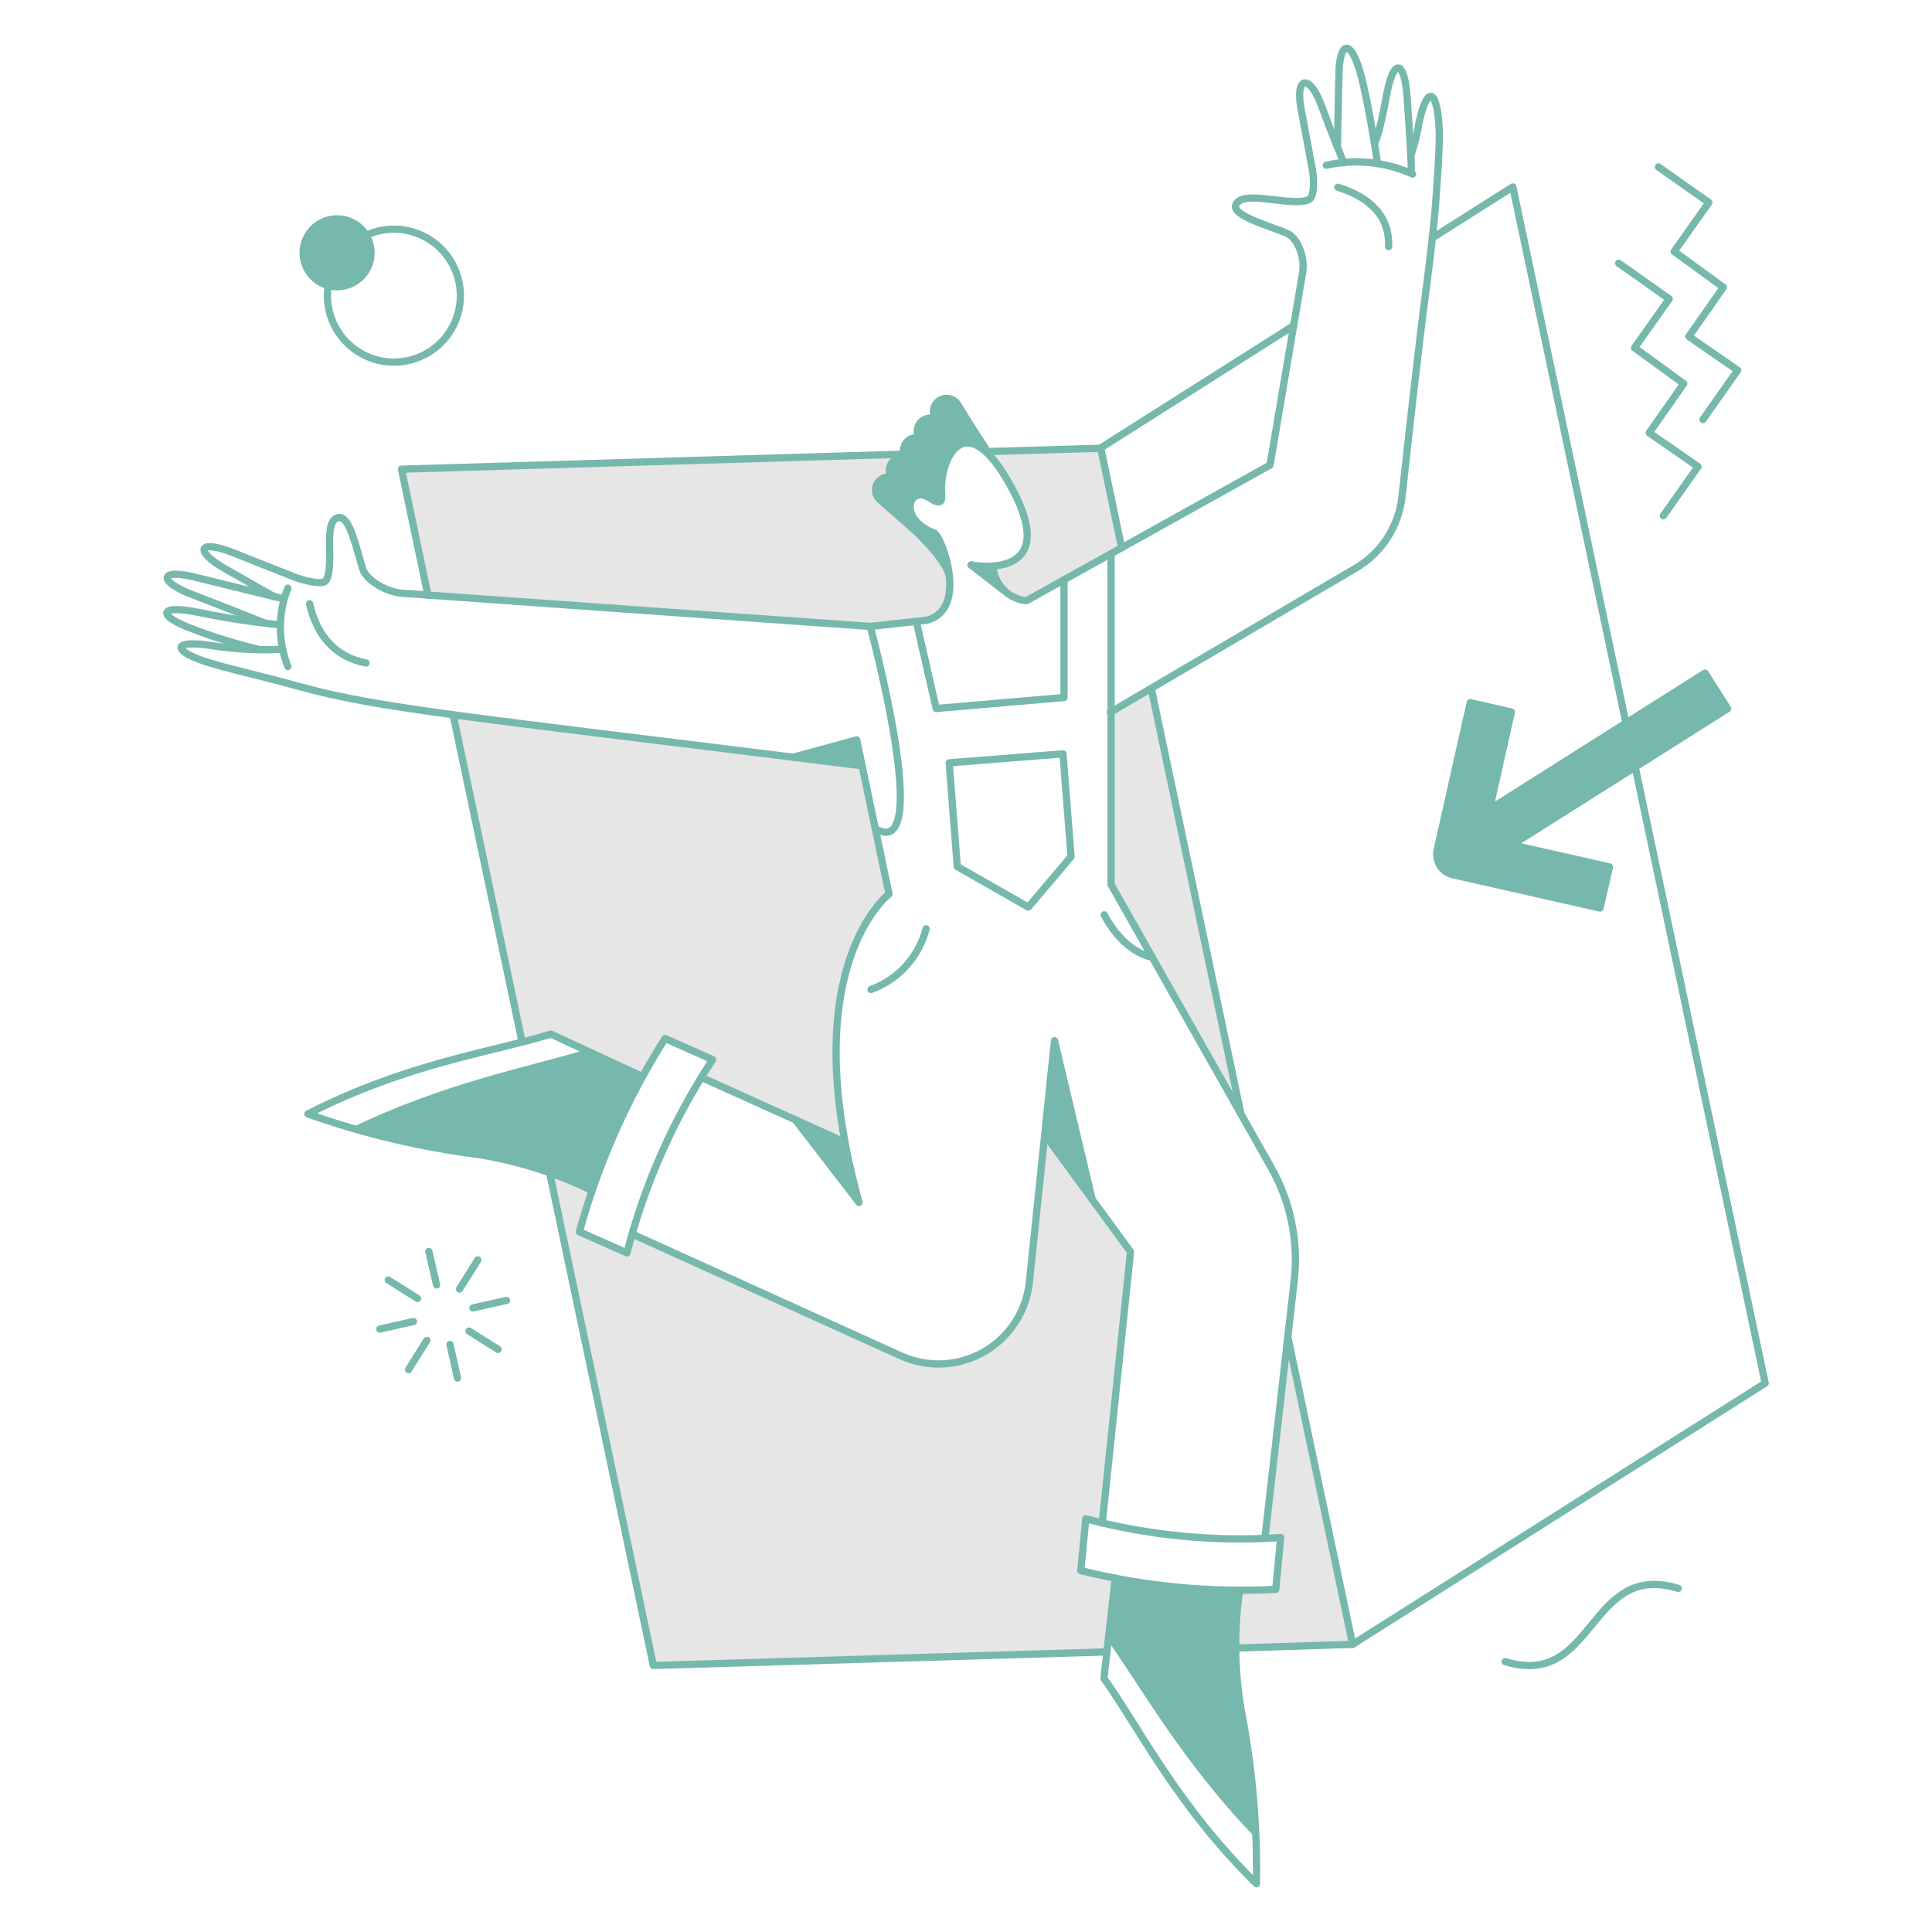 <svg xmlns="http://www.w3.org/2000/svg" fill="none" viewBox="0 0 500 500">
  
  
  
  
  
  
  
  
<g transform="matrix(2.5,0,0,2.5,0,0)"><path fill="#e6e6e6" d="M133.295 138.5L130.939 159.267L132.459 159.343L132.059 164.53L128.298 164.644C127.964 166.614 127.843 168.614 127.936 170.61L140 170.224L133.295 138.5Z"></path><path fill="#e6e6e6" d="M112.358 157.21C112.301 157.191 114.068 157.628 114.068 157.628L116.994 129.584L108.121 117.215L106.582 132.282C106.656 137.982 99.434 143.541 93.282 140.376L65.429 127.684L64.9 129.7L60 127.437L61.5 122.63C60.019 121.807 58.425 121.205 56.769 120.844L67.576 172.39L114.543 171.042L115.417 163.366L111.845 162.511C111.845 162.511 112.415 157.229 112.358 157.21Z"></path><path fill="#e6e6e6" d="M92.009 92.554L89.239 79.272L47.018 73.972L54.01 107.887L56.993 107.07L66.455 111.459L68.83 107.526L73.864 109.616C73.618 109.882 72.591 111.554 72.591 111.554L87.449 118.242C83.858 99.261 92.009 92.554 92.009 92.554Z"></path><path fill="#e6e6e6" d="M98.279 59.608C97.557 56.816 91.591 52.161 91.591 52.161C89.291 49.824 92.291 49.387 92.291 49.387C92.156 49.16 92.089 48.899 92.1 48.635C92.111 48.371 92.198 48.115 92.351 47.9C92.504 47.685 92.716 47.518 92.962 47.422C93.207 47.325 93.476 47.301 93.735 47.354C94.115 47.525 94.305 46.954 94.305 46.954L41.565 48.57L44.3 61.623C44.3 61.623 76.447 64.092 90.07 64.852C90.17 64.852 95.556 64.284 95.656 64.264C98.925 63.637 98.279 59.608 98.279 59.608Z"></path><path fill="#e6e6e6" d="M113.954 46.4L102.254 46.761C102.254 46.761 108.182 54.076 105.769 57.306C105.389 57.734 104.92 58.074 104.395 58.3C103.87 58.527 103.301 58.635 102.729 58.617C102.772 59.543 103.154 60.42 103.802 61.082C104.45 61.744 105.319 62.145 106.244 62.207L116.105 56.641L113.954 46.4Z"></path><path fill="#e6e6e6" d="M119.236 71.217L115.018 73.649V91.566L128.469 115.354L119.236 71.217Z"></path><g>
    <path fill="#76b8ac" d="M38.734 25.542C38.61 24.783 38.264 24.078 37.739 23.515C37.214 22.953 36.534 22.559 35.785 22.383C35.037 22.207 34.252 22.257 33.532 22.527C32.812 22.797 32.188 23.274 31.738 23.898C31.289 24.523 31.036 25.266 31.009 26.035C30.983 26.804 31.185 27.563 31.59 28.217C31.995 28.871 32.585 29.39 33.285 29.709C33.985 30.027 34.764 30.131 35.523 30.007C36.541 29.841 37.451 29.277 38.053 28.439C38.655 27.602 38.9 26.56 38.734 25.542V25.542Z"></path>
    <path fill="#76b8ac" d="M87.487 118.242C87.392 117.842 82.338 115.923 82.338 115.923L88.931 124.473C88.931 124.473 88 121.11 87.487 118.242Z"></path>
    <path fill="#76b8ac" d="M99.172 41.882C99.076 41.723 98.949 41.586 98.798 41.478C98.647 41.37 98.475 41.294 98.294 41.255C98.113 41.216 97.925 41.214 97.743 41.25C97.561 41.286 97.388 41.358 97.235 41.463C97.082 41.568 96.953 41.703 96.854 41.86C96.755 42.017 96.689 42.193 96.66 42.376C96.632 42.56 96.641 42.747 96.687 42.926C96.734 43.106 96.816 43.274 96.93 43.421C96.669 43.285 96.37 43.239 96.08 43.289C95.79 43.339 95.524 43.483 95.323 43.699C95.123 43.914 94.999 44.19 94.97 44.483C94.941 44.776 95.009 45.07 95.163 45.321C94.904 45.267 94.636 45.29 94.39 45.387C94.144 45.485 93.933 45.652 93.781 45.868C93.629 46.084 93.544 46.34 93.537 46.605C93.529 46.869 93.599 47.129 93.738 47.354C93.478 47.295 93.206 47.314 92.957 47.409C92.707 47.504 92.492 47.671 92.337 47.889C92.183 48.106 92.096 48.364 92.089 48.631C92.081 48.898 92.152 49.161 92.294 49.387C92.004 49.324 91.701 49.358 91.432 49.485C91.163 49.611 90.943 49.823 90.807 50.087C90.67 50.35 90.624 50.652 90.676 50.944C90.728 51.237 90.875 51.504 91.094 51.705L94.818 54.973C96.471 56.587 97.991 58.316 98.276 59.589C98.048 57.424 97.076 55.295 96.699 55.144C92.823 53.681 94.099 50.144 96.186 51.496C97.193 52.142 97.516 51.99 97.497 51.363C97.091 48.348 99.056 43.028 102.944 47.71C102.379 46.956 100.851 44.731 99.172 41.882Z"></path>
    <path fill="#76b8ac" d="M109.147 107.735L108.14 117.482L112.89 123.789L109.147 107.735Z"></path>
    <path fill="#76b8ac" d="M102.706 58.6C101.988 58.718 101.253 58.666 100.559 58.448L103.827 61.069C103.245 60.358 102.858 59.507 102.706 58.6V58.6Z"></path>
    <path fill="#76b8ac" d="M128.451 176.931C127.811 172.862 127.759 168.722 128.299 164.639C123.988 164.614 119.689 164.195 115.455 163.385L114.714 169.863C118.457 175.202 122.637 182.688 130.046 190.326C129.799 185.832 129.266 181.358 128.451 176.931V176.931Z"></path>
    <path fill="#76b8ac" d="M178.838 73.364L176.5 69.678L154.2 83.776L156.48 73.687L152.224 72.718L148.78 87.937C148.717 88.216 148.711 88.505 148.76 88.787C148.809 89.069 148.914 89.338 149.067 89.58C149.221 89.821 149.42 90.03 149.655 90.195C149.889 90.359 150.154 90.475 150.433 90.537L165.652 93.976L166.621 89.72L156.532 87.44L178.838 73.364Z"></path>
    <path fill="#76b8ac" d="M88.684 76.594L82.129 78.38L89.254 79.235L88.684 76.594Z"></path>
    <path fill="#76b8ac" d="M60.565 108.685C54.314 110.546 45.897 112.143 36.302 116.778C40.639 117.966 45.048 118.874 49.502 119.495C53.569 120.163 57.518 121.418 61.225 123.219C62.613 119.142 64.368 115.2 66.469 111.44L60.565 108.685Z"></path>
  </g><g>
    <path stroke="#76b8ac" stroke-linecap="round" stroke-linejoin="round" stroke-width=".75" d="M127.937 170.605L140.021 170.224L133.314 138.4"></path>
    <path stroke="#76b8ac" stroke-linecap="round" stroke-linejoin="round" stroke-width=".75" d="M56.898 121.414L67.633 172.409L114.6 171.003"></path>
    <path stroke="#76b8ac" stroke-linecap="round" stroke-linejoin="round" stroke-width=".75" d="M46.904 73.991L54.048 107.868"></path>
    <path stroke="#76b8ac" stroke-linecap="round" stroke-linejoin="round" stroke-width=".75" d="M93.681 47.012L41.565 48.57L44.301 61.623"></path>
    <path stroke="#76b8ac" stroke-linecap="round" stroke-linejoin="round" stroke-width=".75" d="M116.113 56.705L113.954 46.404L102.25 46.746"></path>
    <path stroke="#76b8ac" stroke-linecap="round" stroke-linejoin="round" stroke-width=".75" d="M128.469 115.354L119.179 71.274"></path>
    <path stroke="#76b8ac" stroke-linecap="round" stroke-linejoin="round" stroke-width=".75" d="M133.921 33.71L113.859 46.423"></path>
    <path stroke="#76b8ac" stroke-linecap="round" stroke-linejoin="round" stroke-width=".75" d="M140.021 170.224L182.732 143.188L156.608 19.348L148.267 24.63"></path>
    <path stroke="#76b8ac" stroke-linecap="round" stroke-linejoin="round" stroke-width=".75" d="M114.106 157.647L117.032 129.584L108.311 117.671"></path>
    <path stroke="#76b8ac" stroke-linecap="round" stroke-linejoin="round" stroke-width=".75" d="M87.468 118.241L72.61 111.535"></path>
    <path stroke="#76b8ac" stroke-linecap="round" stroke-linejoin="round" stroke-width=".75" d="M113.061 124.15L109.161 107.735L106.561 132.719C106.407 134.205 105.902 135.633 105.089 136.887C104.276 138.141 103.178 139.184 101.884 139.931C100.59 140.678 99.138 141.108 97.645 141.185C96.153 141.262 94.664 140.985 93.3 140.376L65.429 127.741"></path>
    <path stroke="#76b8ac" stroke-linecap="round" stroke-linejoin="round" stroke-width=".75" d="M98.26 78.969L110.04 78.038L110.876 88.678L106.449 93.903L99.096 89.704L98.26 78.969Z"></path>
    <path stroke="#76b8ac" stroke-linecap="round" stroke-linejoin="round" stroke-width=".75" d="M100.521 58.488L103.846 61.072"></path>
    <path stroke="#76b8ac" stroke-linecap="round" stroke-linejoin="round" stroke-width=".75" d="M90.09 64.852C90.09 64.852 96.721 89.419 90.622 85.79"></path>
    <path stroke="#76b8ac" stroke-linecap="round" stroke-linejoin="round" stroke-width=".75" d="M110.144 60.027V72.205L96.911 73.345L94.859 64.339"></path>
    <path stroke="#76b8ac" stroke-linecap="round" stroke-linejoin="round" stroke-width=".75" d="M115.018 57.367V91.567L131.585 120.845C133.596 124.395 134.434 128.49 133.979 132.545L130.939 159.259"></path>
    <path stroke="#76b8ac" stroke-linecap="round" stroke-linejoin="round" stroke-width=".75" d="M112.4 157.229L111.887 162.587C118.479 164.233 125.279 164.886 132.064 164.525L132.577 159.167C125.791 159.624 118.975 158.969 112.4 157.229V157.229Z"></path>
    <path stroke="#76b8ac" stroke-linecap="round" stroke-linejoin="round" stroke-width=".75" d="M68.849 107.507C64.921 113.701 61.931 120.443 59.976 127.513L64.9 129.7C66.727 122.585 69.725 115.824 73.772 109.693L68.849 107.507Z"></path>
    <path stroke="#76b8ac" stroke-linecap="round" stroke-linejoin="round" stroke-width=".75" d="M95.866 96.145C95.499 97.578 94.787 98.899 93.794 99.995C92.801 101.091 91.556 101.928 90.166 102.434"></path>
    <path stroke="#76b8ac" stroke-linecap="round" stroke-linejoin="round" stroke-width=".75" d="M114.315 94.7C114.315 94.7 115.987 98.31 119.215 99.089"></path>
    <path stroke="#76b8ac" stroke-linecap="round" stroke-linejoin="round" stroke-width=".75" d="M47.569 29.494C47.789 30.838 47.606 32.216 47.042 33.456C46.478 34.695 45.56 35.739 44.402 36.457C43.245 37.174 41.901 37.532 40.54 37.485C39.18 37.438 37.863 36.989 36.758 36.194C35.653 35.4 34.808 34.295 34.33 33.02C33.853 31.744 33.764 30.356 34.076 29.031C34.388 27.706 35.086 26.502 36.081 25.573C37.077 24.645 38.325 24.032 39.669 23.813C41.47 23.52 43.313 23.954 44.794 25.019C46.275 26.084 47.273 27.694 47.569 29.494V29.494Z"></path>
    <path stroke="#76b8ac" stroke-linecap="round" stroke-linejoin="round" stroke-width=".75" d="M98.26 59.609C97.975 58.336 96.455 56.609 94.802 54.992L91.078 51.724C90.859 51.523 90.712 51.256 90.66 50.964C90.608 50.671 90.654 50.37 90.791 50.106C90.927 49.842 91.147 49.63 91.416 49.504C91.685 49.377 91.988 49.343 92.278 49.406C92.136 49.18 92.065 48.917 92.073 48.65C92.08 48.383 92.167 48.125 92.321 47.907C92.476 47.69 92.691 47.523 92.941 47.428C93.19 47.333 93.462 47.314 93.722 47.373C93.583 47.148 93.513 46.888 93.521 46.624C93.528 46.359 93.613 46.103 93.765 45.887C93.916 45.671 94.128 45.504 94.374 45.406C94.62 45.309 94.888 45.286 95.147 45.34C94.993 45.089 94.925 44.795 94.954 44.502C94.983 44.209 95.107 43.933 95.308 43.718C95.508 43.502 95.774 43.358 96.064 43.308C96.354 43.258 96.653 43.304 96.914 43.44C96.75 43.225 96.651 42.968 96.629 42.699C96.606 42.393 96.688 42.089 96.859 41.835C97.031 41.581 97.284 41.392 97.576 41.3C97.869 41.207 98.184 41.216 98.47 41.325C98.757 41.434 98.999 41.636 99.156 41.899C99.977 43.253 101.863 46.246 102.716 47.45"></path>
    <path stroke="#76b8ac" stroke-linecap="round" stroke-linejoin="round" stroke-width=".75" d="M146.063 16.061C146.433 14.965 146.713 13.841 146.9 12.7C147.772 8.653 148.774 9.376 148.971 13.137C149.081 15.247 148.754 19.028 148.61 21.137C148.522 22.43 148.136 26.172 147.641 29.877C146.864 35.691 145.783 45.533 145.133 51.423C144.965 52.943 144.445 54.402 143.614 55.685C142.782 56.968 141.663 58.04 140.345 58.814L114.932 73.744"></path>
    <path stroke="#76b8ac" stroke-linecap="round" stroke-linejoin="round" stroke-width=".75" d="M146.082 17.771C146.158 17.277 145.898 13.459 145.664 10.076C145.402 6.276 144.256 5.763 143.479 10.133C142.793 13.99 142.301 14.826 142.301 14.826"></path>
    <path stroke="#76b8ac" stroke-linecap="round" stroke-linejoin="round" stroke-width=".75" d="M138.444 15.168C138.444 15.168 138.592 8.668 138.596 8.044C138.625 4.091 139.839 4.052 140.819 7.55C141.719 10.759 142.605 16.935 142.605 16.935"></path>
    <path stroke="#76b8ac" stroke-linecap="round" stroke-linejoin="round" stroke-width=".75" d="M139.109 16.859C139.109 16.859 137.894 13.933 136.772 10.874C135.595 7.663 133.935 7.745 134.758 11.653C134.85 12.091 135.641 16.424 135.879 17.695C136.025 18.475 136.107 20.45 135.442 20.695C133.504 21.416 128.642 19.575 127.937 21.189C127.482 22.234 130.861 23.21 133.105 24.096C134.415 24.613 135.091 26.732 134.853 28.196C134.832 28.329 131.471 48.146 131.471 48.146L106.259 62.186C105.373 62.103 104.544 61.715 103.913 61.087C103.282 60.46 102.889 59.633 102.801 58.748"></path>
    <path stroke="#76b8ac" stroke-linecap="round" stroke-linejoin="round" stroke-width=".75" d="M137.3 17.106C140.296 16.425 143.433 16.746 146.23 18.018"></path>
    <path stroke="#76b8ac" stroke-linecap="round" stroke-linejoin="round" stroke-width=".75" d="M138.5 19.386C141.844 20.431 143.877 22.407 143.744 25.542"></path>
    <path stroke="#76b8ac" stroke-linecap="round" stroke-linejoin="round" stroke-width=".75" d="M29.272 67.208C26.842 67.338 24.405 67.217 22 66.847C17.573 66.147 17.873 67.471 21.677 68.614C22.702 68.922 23.596 69.166 24.356 69.355C26.579 69.909 28.783 70.455 30.968 71.065C39.307 73.37 47.768 74.103 89.244 79.272"></path>
    <path stroke="#76b8ac" stroke-linecap="round" stroke-linejoin="round" stroke-width=".75" d="M28.4 61.775L23.346 58.906C20.113 57.069 20.366 55.696 24.372 57.306C24.808 57.481 29.233 59.253 30.547 59.757C31.305 60.047 33.4 60.632 33.739 60.099C34.715 58.564 33.322 53.812 35.069 53.582C36.209 53.431 36.852 56.661 37.539 58.864C37.939 60.137 40.066 61.296 41.624 61.41C41.757 61.429 90.092 64.848 90.092 64.848L95.963 64.202C100.333 63.043 97.446 55.461 96.704 55.178C92.851 53.706 94.099 50.184 96.191 51.53C97.403 52.31 97.536 51.93 97.473 51.114C97.208 47.685 99.773 42.002 104.266 49.687C110.548 60.426 100.523 58.487 100.523 58.487"></path>
    <path stroke="#76b8ac" stroke-linecap="round" stroke-linejoin="round" stroke-width=".75" d="M29.386 62C29.386 62 21.161 60 20.608 59.854C16.343 58.716 16.336 60.189 19.886 61.545C23.252 62.83 27.334 64.47 27.334 64.47"></path>
    <path stroke="#76b8ac" stroke-linecap="round" stroke-linejoin="round" stroke-width=".75" d="M28.778 64.662C26.009 64.379 23.257 63.954 20.532 63.389C16.182 62.511 16.373 63.822 19.962 65.118C22.167 65.966 24.427 66.664 26.726 67.208"></path>
    <path stroke="#76b8ac" stroke-linecap="round" stroke-linejoin="round" stroke-width=".75" d="M29.8 60.882C28.764 63.487 28.764 66.389 29.8 68.994"></path>
    <path stroke="#76b8ac" stroke-linecap="round" stroke-linejoin="round" stroke-width=".75" d="M32.046 62.5C32.787 65.73 34.611 67.991 37.898 68.637"></path>
    <path stroke="#76b8ac" stroke-linecap="round" stroke-linejoin="round" stroke-width=".75" d="M115.455 163.385L114.277 173.739C117.977 178.945 121.915 187.001 130.065 195C130.165 188.931 129.629 182.869 128.465 176.912C127.787 172.846 127.74 168.7 128.324 164.62"></path>
    <path stroke="#76b8ac" stroke-linecap="round" stroke-linejoin="round" stroke-width=".75" d="M155.81 172.01C165.177 174.879 164.36 161.561 173.727 164.43"></path>
    <path stroke="#76b8ac" stroke-linecap="round" stroke-linejoin="round" stroke-width=".75" d="M39.323 137.583L42.8 136.804"></path>
    <path stroke="#76b8ac" stroke-linecap="round" stroke-linejoin="round" stroke-width=".75" d="M48.956 135.398L52.433 134.619"></path>
    <path stroke="#76b8ac" stroke-linecap="round" stroke-linejoin="round" stroke-width=".75" d="M44.396 129.546L45.194 133.023"></path>
    <path stroke="#76b8ac" stroke-linecap="round" stroke-linejoin="round" stroke-width=".75" d="M46.581 139.179L47.36 142.656"></path>
    <path stroke="#76b8ac" stroke-linecap="round" stroke-linejoin="round" stroke-width=".75" d="M40.197 132.51L43.218 134.41"></path>
    <path stroke="#76b8ac" stroke-linecap="round" stroke-linejoin="round" stroke-width=".75" d="M48.557 137.792L51.559 139.692"></path>
    <path stroke="#76b8ac" stroke-linecap="round" stroke-linejoin="round" stroke-width=".75" d="M49.469 130.42L47.569 133.441"></path>
    <path stroke="#76b8ac" stroke-linecap="round" stroke-linejoin="round" stroke-width=".75" d="M44.187 138.761L42.287 141.782"></path>
    <path stroke="#76b8ac" stroke-linecap="round" stroke-linejoin="round" stroke-width=".75" d="M150.433 90.559C150.154 90.497 149.889 90.381 149.655 90.216C149.42 90.052 149.221 89.843 149.067 89.602C148.914 89.36 148.809 89.091 148.76 88.809C148.711 88.527 148.717 88.238 148.78 87.959L152.2 72.74L156.456 73.709L154.2 83.776L176.506 69.676L178.843 73.362L156.518 87.462L166.607 89.742L165.633 94L150.433 90.559Z"></path>
    <path stroke="#76b8ac" stroke-linecap="round" stroke-linejoin="round" stroke-width=".75" d="M172.188 53.396L175.779 48.304L170.725 44.808L174.297 39.716L169.205 36.011L172.796 30.938L167.571 27.252"></path>
    <path stroke="#76b8ac" stroke-linecap="round" stroke-linejoin="round" stroke-width=".75" d="M176.292 43.421L179.882 38.329L174.829 34.833L178.4 29.741L173.309 26.036L176.9 20.963L171.675 17.277"></path>
    <path stroke="#76b8ac" stroke-linecap="round" stroke-linejoin="round" stroke-width=".75" d="M66.493 111.44L57.031 107.051C50.931 108.913 42.04 110.109 31.875 115.316C37.592 117.341 43.51 118.749 49.526 119.516C53.586 120.169 57.529 121.415 61.226 123.216"></path>
    <path stroke="#76b8ac" stroke-linecap="round" stroke-linejoin="round" stroke-width=".75" d="M82.129 78.38L88.684 76.594L92.028 92.554C92.028 92.554 82.148 100.078 88.928 124.473L82.335 115.923"></path>
  </g></g></svg>